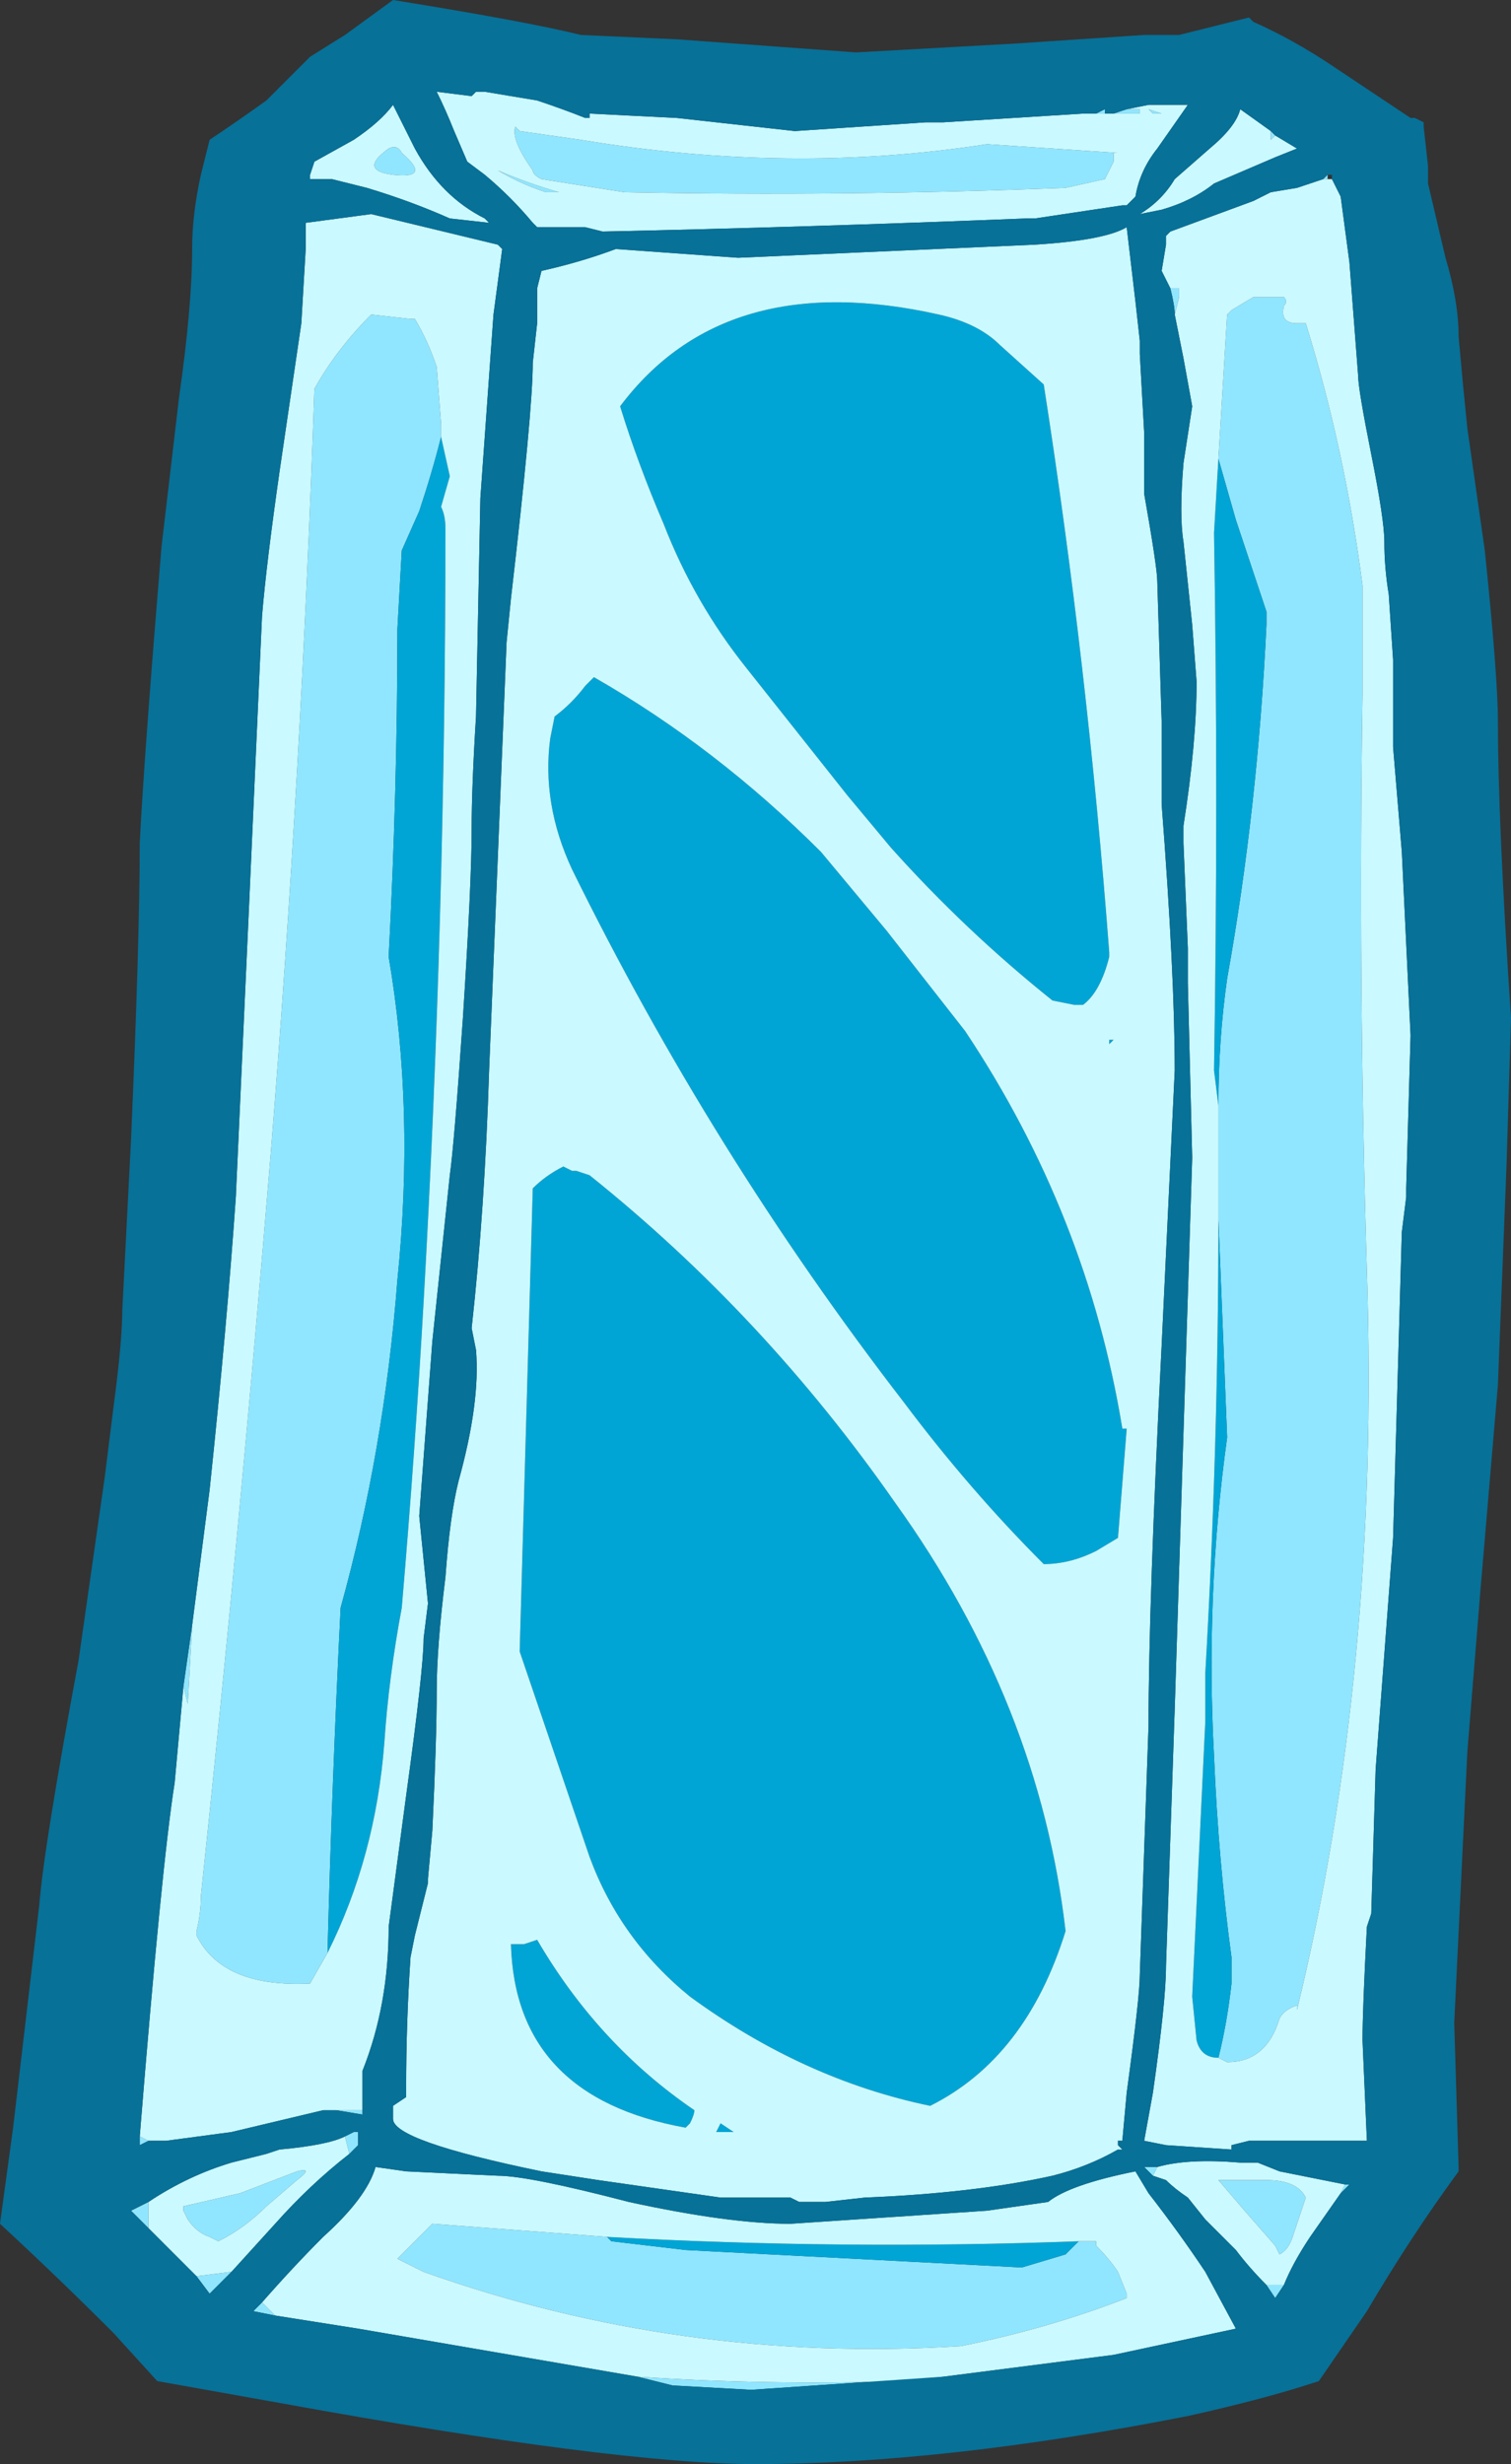 <?xml version="1.0" encoding="UTF-8" standalone="no"?>
<svg xmlns:ffdec="https://www.free-decompiler.com/flash" xmlns:xlink="http://www.w3.org/1999/xlink" ffdec:objectType="frame" height="197.4px" width="121.1px" xmlns="http://www.w3.org/2000/svg">
  <rect width="100%" height="100%" fill="#333333" stroke="none"/>
  <g transform="matrix(1.0, 0.0, 0.0, 1.0, 103.25, 74.9)">
    <use ffdec:characterId="986" height="28.2" transform="matrix(7.0, 0.0, 0.0, 7.0, -103.25, -74.9)" width="17.3" xlink:href="#shape0"/>
  </g>
  <defs>
    <g id="shape0" transform="matrix(1.0, 0.0, 0.0, 1.0, 14.75, 10.7)">
      <path d="M0.95 11.2 L0.9 11.35 0.95 11.2 M0.9 13.8 L0.85 13.8 0.9 13.8 M-1.3 -7.1 Q-1.3 -7.2 -1.35 -7.4 L-1.25 -7.4 -1.25 -7.3 -1.3 -7.1 M0.4 -8.65 L0.45 -8.7 0.45 -8.65 0.4 -8.65 M-0.8 -5.45 L-0.7 -7.1 -0.65 -7.15 -0.4 -7.3 -0.05 -7.3 Q0.0 -7.25 -0.05 -7.2 -0.1 -7.0 0.1 -7.0 L0.2 -7.0 Q0.65 -5.55 0.85 -4.0 0.85 -3.35 0.85 -2.75 0.8 0.55 0.9 3.85 1.05 8.4 0.1 12.3 L0.1 12.25 Q-0.05 12.3 -0.1 12.4 -0.25 12.9 -0.7 12.9 L-0.8 12.85 Q-0.7 12.45 -0.65 12.0 L-0.65 11.7 Q-0.8 10.6 -0.85 9.4 -0.95 7.55 -0.7 5.75 L-0.8 3.25 -0.8 1.95 Q-0.8 1.2 -0.7 0.5 -0.35 -1.45 -0.25 -3.55 L-0.25 -3.7 -0.6 -4.75 -0.8 -5.45 M0.65 14.3 L0.7 14.3 0.6 14.4 0.65 14.3 M-0.05 15.45 L-0.15 15.6 -0.25 15.45 -0.05 15.45 M-1.55 14.2 L-1.65 14.1 -1.5 14.1 -1.55 14.2 M0.15 14.6 Q0.1 14.75 0.05 14.9 0.0 15.05 -0.1 15.1 L-0.15 15.0 -0.5 14.6 -0.8 14.25 Q-0.55 14.25 -0.25 14.25 0.1 14.25 0.2 14.45 L0.15 14.6 M-9.05 -7.9 L-9.0 -7.85 -9.05 -7.9 M-10.6 13.45 L-10.6 13.5 -10.9 13.45 -10.6 13.45 M-13.05 13.8 L-13.15 13.85 -13.15 13.75 -13.05 13.8 M-12.65 8.6 L-12.55 7.9 -12.6 8.8 -12.65 8.6 M-8.6 -8.1 L-8.4 -8.1 -8.6 -8.1 M-1.85 -9.45 L-1.7 -9.45 -1.7 -9.4 -2.0 -9.4 -1.85 -9.45 M-2.1 -9.4 L-2.35 -9.4 -2.2 -9.4 -2.1 -9.45 -2.1 -9.4 M-0.2 -9.2 L-0.15 -9.15 -0.2 -9.1 -0.2 -9.2 M-1.5 -9.4 L-1.55 -9.4 -1.6 -9.45 -1.45 -9.4 -1.5 -9.4 M-1.95 -8.95 L-2.0 -8.95 -2.0 -8.85 -2.1 -8.65 -2.55 -8.55 Q-5.1 -8.45 -7.6 -8.5 L-8.55 -8.65 Q-8.65 -8.7 -8.65 -8.75 -8.9 -9.1 -8.85 -9.25 L-8.8 -9.2 -8.1 -9.1 Q-5.7 -8.7 -3.45 -9.05 L-1.95 -8.95 M-10.3 -9.0 Q-10.2 -9.05 -10.15 -8.95 -9.8 -8.65 -10.25 -8.7 -10.65 -8.75 -10.3 -9.0 M-9.0 -8.2 L-9.0 -8.15 -9.0 -8.2 M-8.7 -8.1 L-8.7 -8.1 M-8.7 -8.05 L-8.7 -8.05 M-8.35 -8.5 L-8.5 -8.5 Q-8.8 -8.6 -9.05 -8.75 -8.7 -8.6 -8.35 -8.5 M-11.0 11.65 L-11.2 12.0 Q-12.2 12.05 -12.5 11.45 L-12.5 11.4 Q-12.45 11.2 -12.45 11.0 -12.0 6.75 -11.65 2.5 -11.3 -1.85 -11.15 -6.25 -10.9 -6.7 -10.5 -7.1 L-10.05 -7.05 -10.0 -7.05 Q-9.85 -6.8 -9.75 -6.5 L-9.7 -5.85 -9.7 -5.7 Q-9.8 -5.3 -9.95 -4.85 L-10.15 -4.4 -10.2 -3.5 Q-10.2 -1.65 -10.3 0.25 -10.0 2.0 -10.2 3.95 -10.35 5.9 -10.85 7.7 -10.95 9.7 -11.0 11.65 M-10.8 13.75 L-10.7 13.7 -10.65 13.7 -10.65 13.85 -10.75 13.95 -10.8 13.75 M-12.1 15.3 L-12.35 15.55 -12.5 15.35 -12.1 15.3 M-13.05 14.8 L-13.25 14.6 -13.05 14.5 -13.05 14.8 M-11.7 14.55 Q-11.95 14.8 -12.25 14.95 L-12.35 14.9 Q-12.5 14.85 -12.6 14.7 L-12.65 14.6 -12.65 14.55 -12.0 14.4 -11.35 14.15 Q-11.15 14.1 -11.35 14.25 L-11.7 14.55 M-12.05 12.7 L-12.05 12.7 M-1.4 13.85 L-1.4 13.85 M-11.6 15.8 L-11.85 15.75 -11.75 15.65 -11.6 15.8 M-3.95 16.5 L-6.15 16.65 -7.05 16.6 -7.45 16.5 Q-5.95 16.6 -4.45 16.55 L-3.95 16.5 M-2.4 14.95 L-2.2 14.95 -2.2 15.0 Q-2.05 15.15 -1.95 15.3 L-1.85 15.55 -1.85 15.6 Q-2.75 15.95 -3.75 16.15 -6.95 16.35 -9.9 15.3 L-10.2 15.15 -9.8 14.75 -7.8 14.9 -7.75 14.95 -6.9 15.05 -3.05 15.25 -2.55 15.1 -2.4 14.95" fill="#90e6ff" fill-rule="evenodd" stroke="none"/>
      <path d="M-0.8 -5.45 L-0.6 -4.75 -0.25 -3.7 -0.25 -3.55 Q-0.35 -1.45 -0.7 0.5 -0.8 1.2 -0.8 1.95 L-0.85 1.55 Q-0.8 -1.55 -0.85 -4.6 L-0.8 -5.45 M-0.8 3.25 L-0.7 5.75 Q-0.95 7.55 -0.85 9.4 -0.8 10.6 -0.65 11.7 L-0.65 12.0 Q-0.7 12.45 -0.8 12.85 -1.0 12.85 -1.05 12.65 L-1.1 12.15 -0.95 9.0 -0.95 8.45 Q-0.8 5.85 -0.8 3.25 M-7.15 -4.7 Q-7.45 -5.4 -7.65 -6.05 -6.45 -7.65 -4.0 -7.1 -3.55 -7.0 -3.3 -6.75 L-2.8 -6.3 Q-2.3 -3.1 -2.05 0.2 L-2.05 0.25 Q-2.15 0.65 -2.35 0.8 L-2.45 0.8 -2.7 0.75 Q-3.7 -0.05 -4.55 -1.0 L-5.05 -1.6 -6.2 -3.05 Q-6.8 -3.8 -7.15 -4.7 M-11.0 11.65 Q-10.95 9.7 -10.85 7.7 -10.35 5.9 -10.2 3.95 -10.0 2.0 -10.3 0.25 -10.2 -1.65 -10.2 -3.5 L-10.15 -4.4 -9.95 -4.85 Q-9.8 -5.3 -9.7 -5.7 L-9.6 -5.25 -9.7 -4.9 Q-9.65 -4.8 -9.65 -4.65 -9.65 -0.2 -9.9 4.2 -10.0 5.95 -10.15 7.7 -10.3 8.5 -10.35 9.25 -10.45 10.55 -11.0 11.65 M-8.9 11.55 L-8.75 11.55 -8.6 11.5 Q-7.9 12.7 -6.8 13.45 -6.8 13.5 -6.85 13.6 L-6.9 13.65 Q-8.85 13.3 -8.9 11.55 M-8.65 2.9 Q-8.5 2.75 -8.3 2.65 L-8.2 2.7 -8.15 2.7 -8.0 2.75 Q-6.0 4.35 -4.5 6.5 -2.85 8.8 -2.55 11.4 -3.0 12.85 -4.1 13.4 -5.55 13.1 -6.85 12.15 -7.65 11.5 -8.0 10.55 L-8.8 8.2 -8.65 2.9 M-2.05 1.2 L-2.0 1.2 -2.05 1.25 -2.05 1.2 M-8.05 -2.85 L-7.95 -2.95 Q-6.55 -2.15 -5.35 -0.95 L-4.6 -0.05 -3.7 1.1 Q-2.3 3.2 -1.9 5.65 L-1.85 5.65 -1.95 6.9 -2.2 7.05 Q-2.5 7.2 -2.8 7.2 -3.65 6.35 -4.4 5.35 -6.6 2.5 -8.2 -0.75 -8.55 -1.5 -8.45 -2.25 L-8.4 -2.5 Q-8.2 -2.65 -8.05 -2.85 M-6.55 13.7 L-6.5 13.6 -6.35 13.7 -6.55 13.7 M-2.4 14.95 L-2.55 15.1 -3.05 15.25 -6.9 15.05 -7.75 14.95 -7.8 14.9 Q-5.1 15.05 -2.4 14.95" fill="#00a5d5" fill-rule="evenodd" stroke="none"/>
      <path d="M0.5 -8.65 L0.6 -8.45 0.7 -7.7 0.8 -6.4 Q0.8 -6.25 0.95 -5.5 1.1 -4.75 1.1 -4.5 1.1 -4.2 1.15 -3.9 L1.2 -3.15 1.2 -2.15 1.3 -0.95 1.4 1.15 1.35 2.9 1.35 3.0 1.3 3.4 1.2 6.9 1.0 9.55 0.95 11.2 0.9 11.35 Q0.85 12.3 0.85 12.65 L0.9 13.8 0.85 13.8 -0.45 13.8 -0.65 13.85 -0.65 13.9 -1.4 13.85 -1.65 13.8 -1.55 13.25 Q-1.4 12.2 -1.4 11.8 L-1.3 8.85 -1.1 2.55 -1.15 0.55 -1.15 0.15 -1.2 -1.05 -1.2 -1.25 Q-1.05 -2.2 -1.05 -2.9 L-1.1 -3.55 -1.2 -4.5 Q-1.25 -4.8 -1.2 -5.4 L-1.1 -6.05 -1.2 -6.6 -1.3 -7.1 -1.25 -7.3 -1.25 -7.4 -1.35 -7.4 -1.45 -7.6 -1.4 -7.9 -1.4 -8.0 -1.35 -8.05 -0.4 -8.4 -0.2 -8.5 0.1 -8.55 0.4 -8.65 0.45 -8.65 0.5 -8.65 M-0.8 12.85 L-0.7 12.9 Q-0.25 12.9 -0.1 12.4 -0.05 12.3 0.1 12.25 L0.1 12.3 Q1.05 8.4 0.9 3.85 0.8 0.55 0.85 -2.75 0.85 -3.35 0.85 -4.0 0.65 -5.55 0.2 -7.0 L0.1 -7.0 Q-0.1 -7.0 -0.05 -7.2 0.0 -7.25 -0.05 -7.3 L-0.4 -7.3 -0.65 -7.15 -0.7 -7.1 -0.8 -5.45 -0.85 -4.6 Q-0.8 -1.55 -0.85 1.55 L-0.8 1.95 -0.8 3.25 Q-0.8 5.85 -0.95 8.45 L-0.95 9.0 -1.1 12.15 -1.05 12.65 Q-1.0 12.85 -0.8 12.85 M0.65 14.3 L0.6 14.4 0.25 14.9 Q0.05 15.2 -0.05 15.45 L-0.25 15.45 Q-0.45 15.25 -0.6 15.05 L-0.95 14.7 -1.15 14.45 Q-1.3 14.35 -1.4 14.25 L-1.55 14.2 -1.5 14.1 Q-1.15 14.0 -0.55 14.05 L-0.35 14.05 -0.1 14.15 0.65 14.3 M0.15 14.6 L0.2 14.45 Q0.1 14.25 -0.25 14.25 -0.55 14.25 -0.8 14.25 L-0.5 14.6 -0.15 15.0 -0.1 15.1 Q0.0 15.05 0.05 14.9 0.1 14.75 0.15 14.6 M-12.55 7.9 L-12.35 6.35 Q-12.15 4.45 -12.05 3.0 L-11.9 -0.3 -11.75 -3.65 Q-11.7 -4.25 -11.55 -5.3 L-11.3 -7.0 -11.25 -7.85 -11.25 -8.15 -10.5 -8.25 -9.05 -7.9 -9.0 -7.85 -9.1 -7.1 -9.25 -5.0 -9.3 -2.5 Q-9.35 -1.7 -9.35 -1.2 -9.35 -0.6 -9.45 0.95 -9.55 2.4 -9.6 2.75 L-9.8 4.65 -9.95 6.65 -9.85 7.65 -9.9 8.05 Q-9.9 8.4 -10.1 9.85 L-10.3 11.35 Q-10.3 12.25 -10.6 13.0 L-10.6 13.45 -10.9 13.45 -11.05 13.45 -12.1 13.7 -12.85 13.8 -13.05 13.8 -13.15 13.75 Q-12.9 10.65 -12.75 9.7 L-12.65 8.6 -12.6 8.8 -12.55 7.9 M-8.6 -8.1 L-8.65 -8.15 Q-8.9 -8.45 -9.2 -8.7 L-9.4 -8.85 -9.55 -9.2 Q-9.65 -9.45 -9.75 -9.65 L-9.35 -9.6 -9.3 -9.65 -9.2 -9.65 -8.6 -9.55 Q-8.3 -9.45 -8.05 -9.35 L-8.0 -9.35 -8.0 -9.4 -7.0 -9.35 -5.65 -9.2 -4.15 -9.3 -3.95 -9.3 -2.35 -9.4 -2.1 -9.4 -2.0 -9.4 -1.7 -9.4 -1.7 -9.45 -1.85 -9.45 -1.6 -9.5 -1.15 -9.5 -1.5 -9.0 Q-1.7 -8.75 -1.75 -8.45 L-1.85 -8.35 -1.9 -8.35 -2.9 -8.2 -3.0 -8.2 Q-5.5 -8.1 -7.85 -8.05 L-8.05 -8.1 -8.4 -8.1 -8.6 -8.1 M-0.2 -9.2 L-0.2 -9.1 -0.15 -9.15 0.1 -9.0 -0.15 -8.9 -0.85 -8.6 Q-1.1 -8.4 -1.45 -8.3 L-1.7 -8.25 Q-1.45 -8.4 -1.3 -8.65 L-0.9 -9.0 Q-0.6 -9.25 -0.55 -9.45 L-0.2 -9.2 M-1.5 -9.4 L-1.45 -9.4 -1.6 -9.45 -1.55 -9.4 -1.5 -9.4 M-1.95 -8.95 L-3.45 -9.05 Q-5.7 -8.7 -8.1 -9.1 L-8.8 -9.2 -8.85 -9.25 Q-8.9 -9.1 -8.65 -8.75 -8.65 -8.7 -8.55 -8.65 L-7.6 -8.5 Q-5.1 -8.45 -2.55 -8.55 L-2.1 -8.65 -2.0 -8.85 -2.0 -8.95 -1.95 -8.95 M-1.85 -8.1 L-1.75 -7.25 -1.7 -6.8 -1.7 -6.65 -1.65 -5.75 -1.65 -5.05 Q-1.5 -4.2 -1.5 -4.05 L-1.45 -2.45 -1.45 -1.5 Q-1.3 0.45 -1.3 1.55 L-1.45 4.7 Q-1.6 7.65 -1.6 9.05 L-1.7 11.9 Q-1.7 12.15 -1.85 13.25 L-1.9 13.8 -1.95 13.8 -1.95 13.85 -1.9 13.9 -1.95 13.9 Q-2.3 14.1 -2.7 14.2 -3.6 14.4 -4.85 14.45 L-5.3 14.5 -5.6 14.5 -5.7 14.45 -6.5 14.45 -7.9 14.25 -8.55 14.15 Q-10.25 13.8 -10.25 13.55 -10.25 13.45 -10.25 13.4 L-10.1 13.3 -10.1 13.2 Q-10.1 12.45 -10.05 11.7 L-10.0 11.45 -9.85 10.85 -9.85 10.8 -9.8 10.25 Q-9.75 9.2 -9.75 8.65 -9.75 8.15 -9.65 7.35 -9.6 6.65 -9.5 6.25 -9.25 5.35 -9.3 4.75 L-9.35 4.5 Q-9.2 3.15 -9.15 1.55 L-8.95 -3.35 -8.9 -3.85 Q-8.65 -6.0 -8.65 -6.55 L-8.6 -7.0 -8.6 -7.4 -8.55 -7.6 Q-8.1 -7.7 -7.7 -7.85 L-6.3 -7.75 -2.9 -7.9 Q-2.1 -7.95 -1.85 -8.1 M-10.7 -9.1 Q-10.4 -9.3 -10.25 -9.5 L-10.0 -9.0 Q-9.7 -8.45 -9.2 -8.2 L-9.15 -8.15 -9.6 -8.2 Q-10.05 -8.4 -10.55 -8.55 L-10.95 -8.65 -11.2 -8.65 -11.2 -8.7 -11.15 -8.85 -10.7 -9.1 M-10.3 -9.0 Q-10.65 -8.75 -10.25 -8.7 -9.8 -8.65 -10.15 -8.95 -10.2 -9.05 -10.3 -9.0 M-9.0 -8.2 L-9.0 -8.15 -9.0 -8.2 M-8.35 -8.5 Q-8.7 -8.6 -9.05 -8.75 -8.8 -8.6 -8.5 -8.5 L-8.35 -8.5 M-7.15 -4.7 Q-6.8 -3.8 -6.2 -3.05 L-5.05 -1.6 -4.55 -1.0 Q-3.7 -0.05 -2.7 0.75 L-2.45 0.8 -2.35 0.8 Q-2.15 0.65 -2.05 0.25 L-2.05 0.2 Q-2.3 -3.1 -2.8 -6.3 L-3.3 -6.75 Q-3.55 -7.0 -4.0 -7.1 -6.45 -7.65 -7.65 -6.05 -7.45 -5.4 -7.15 -4.7 M-9.7 -5.7 L-9.7 -5.85 -9.75 -6.5 Q-9.85 -6.8 -10.0 -7.05 L-10.05 -7.05 -10.5 -7.1 Q-10.9 -6.7 -11.15 -6.25 -11.3 -1.85 -11.65 2.5 -12.0 6.75 -12.45 11.0 -12.45 11.2 -12.5 11.4 L-12.5 11.45 Q-12.2 12.05 -11.2 12.0 L-11.0 11.65 Q-10.45 10.55 -10.35 9.25 -10.3 8.5 -10.15 7.7 -10.0 5.95 -9.9 4.2 -9.65 -0.2 -9.65 -4.65 -9.65 -4.8 -9.7 -4.9 L-9.6 -5.25 -9.7 -5.7 M-8.05 -2.85 Q-8.2 -2.65 -8.4 -2.5 L-8.45 -2.25 Q-8.55 -1.5 -8.2 -0.75 -6.6 2.5 -4.4 5.35 -3.65 6.35 -2.8 7.2 -2.5 7.2 -2.2 7.05 L-1.95 6.9 -1.85 5.65 -1.9 5.65 Q-2.3 3.2 -3.7 1.1 L-4.6 -0.05 -5.35 -0.95 Q-6.55 -2.15 -7.95 -2.95 L-8.05 -2.85 M-2.05 1.2 L-2.05 1.25 -2.0 1.2 -2.05 1.2 M-8.65 2.9 L-8.8 8.2 -8.0 10.55 Q-7.65 11.5 -6.85 12.15 -5.55 13.1 -4.1 13.4 -3.0 12.85 -2.55 11.4 -2.85 8.8 -4.5 6.5 -6.0 4.35 -8.0 2.75 L-8.15 2.7 -8.2 2.7 -8.3 2.65 Q-8.5 2.75 -8.65 2.9 M-8.9 11.55 Q-8.85 13.3 -6.9 13.65 L-6.85 13.6 Q-6.8 13.5 -6.8 13.45 -7.9 12.7 -8.6 11.5 L-8.75 11.55 -8.9 11.55 M-10.8 13.75 L-10.75 13.95 Q-11.2 14.3 -11.6 14.75 L-12.1 15.3 -12.5 15.35 -13.05 14.8 -13.05 14.5 Q-12.6 14.2 -12.1 14.05 L-11.7 13.95 -11.55 13.9 Q-11.0 13.85 -10.8 13.75 M-6.55 13.7 L-6.35 13.7 -6.5 13.6 -6.55 13.7 M-1.4 13.85 L-1.4 13.85 M-12.05 12.7 L-12.05 12.7 M-11.7 14.55 L-11.35 14.25 Q-11.15 14.1 -11.35 14.15 L-12.0 14.4 -12.65 14.55 -12.65 14.6 -12.6 14.7 Q-12.5 14.85 -12.35 14.9 L-12.25 14.95 Q-11.95 14.8 -11.7 14.55 M-11.6 15.8 L-11.75 15.65 Q-11.4 15.25 -11.05 14.9 -10.55 14.45 -10.45 14.1 L-10.1 14.15 -9.05 14.2 Q-8.7 14.2 -7.55 14.5 -6.4 14.75 -5.7 14.75 L-3.45 14.6 -2.75 14.5 Q-2.5 14.3 -1.75 14.15 L-1.6 14.4 Q-1.25 14.85 -0.95 15.3 L-0.6 15.95 -2.0 16.25 -3.95 16.5 -4.45 16.55 Q-5.95 16.6 -7.45 16.5 L-10.65 15.95 -11.6 15.8 M-7.8 14.9 L-9.8 14.75 -10.2 15.15 -9.9 15.3 Q-6.95 16.35 -3.75 16.15 -2.75 15.95 -1.85 15.6 L-1.85 15.55 -1.95 15.3 Q-2.05 15.15 -2.2 15.0 L-2.2 14.95 -2.4 14.95 Q-5.1 15.05 -7.8 14.9" fill="#caf9ff" fill-rule="evenodd" stroke="none"/>
      <path d="M0.5 -8.65 L0.5 -8.7 0.45 -8.7 0.4 -8.65 0.1 -8.55 -0.2 -8.5 -0.4 -8.4 -1.35 -8.05 -1.4 -8.0 -1.4 -7.9 -1.45 -7.6 -1.35 -7.4 Q-1.3 -7.2 -1.3 -7.1 L-1.2 -6.6 -1.1 -6.05 -1.2 -5.4 Q-1.25 -4.8 -1.2 -4.5 L-1.1 -3.55 -1.05 -2.9 Q-1.05 -2.2 -1.2 -1.25 L-1.2 -1.05 -1.15 0.15 -1.15 0.55 -1.1 2.55 -1.3 8.85 -1.4 11.8 Q-1.4 12.2 -1.55 13.25 L-1.65 13.8 -1.4 13.85 -0.65 13.9 -0.65 13.85 -0.45 13.8 0.85 13.8 0.9 13.8 0.85 12.65 Q0.85 12.3 0.9 11.35 L0.95 11.2 1.0 9.55 1.2 6.9 1.3 3.4 1.35 3.0 1.35 2.9 1.4 1.15 1.3 -0.95 1.2 -2.15 1.2 -3.15 1.15 -3.9 Q1.1 -4.2 1.1 -4.5 1.1 -4.75 0.95 -5.5 0.8 -6.25 0.8 -6.4 L0.7 -7.7 0.6 -8.45 0.5 -8.65 M1.55 -9.3 L1.55 -9.25 1.6 -8.8 1.6 -8.6 1.8 -7.75 Q1.95 -7.25 1.95 -6.85 L2.0 -6.3 2.05 -5.8 2.25 -4.4 Q2.4 -2.95 2.4 -2.45 2.4 -1.3 2.55 0.95 L2.5 2.6 2.4 5.15 2.2 7.5 2.05 9.35 1.9 12.45 1.95 14.1 1.95 14.15 Q1.4 14.9 0.9 15.75 L0.35 16.55 Q-0.25 16.75 -1.15 16.95 -3.95 17.5 -6.1 17.5 -7.7 17.5 -11.55 16.8 L-12.95 16.55 -13.45 16.0 Q-14.1 15.35 -14.75 14.75 L-14.6 13.65 -14.3 11.1 Q-14.25 10.45 -13.85 8.3 L-13.55 6.2 -13.45 5.4 Q-13.35 4.65 -13.35 4.3 L-13.25 2.35 Q-13.15 0.05 -13.15 -1.05 -13.1 -2.05 -12.9 -4.45 L-12.7 -6.15 Q-12.55 -7.2 -12.55 -7.85 -12.55 -8.25 -12.45 -8.7 L-12.35 -9.1 Q-12.05 -9.3 -11.7 -9.55 L-11.2 -10.05 -10.8 -10.3 -10.25 -10.7 Q-8.7 -10.45 -8.1 -10.3 L-7.0 -10.25 -4.95 -10.1 -3.15 -10.2 -1.65 -10.3 -1.25 -10.3 -0.45 -10.5 -0.4 -10.45 Q0.05 -10.25 0.5 -9.95 L1.4 -9.35 1.45 -9.35 1.55 -9.3 M0.6 14.4 L0.7 14.3 0.65 14.3 -0.1 14.15 -0.35 14.05 -0.55 14.05 Q-1.15 14.0 -1.5 14.1 L-1.65 14.1 -1.55 14.2 -1.4 14.25 Q-1.3 14.35 -1.15 14.45 L-0.95 14.7 -0.6 15.05 Q-0.45 15.25 -0.25 15.45 L-0.15 15.6 -0.05 15.45 Q0.05 15.2 0.25 14.9 L0.6 14.4 M-9.05 -7.9 L-10.5 -8.25 -11.25 -8.15 -11.25 -7.85 -11.3 -7.0 -11.55 -5.3 Q-11.7 -4.25 -11.75 -3.65 L-11.9 -0.3 -12.05 3.0 Q-12.15 4.45 -12.35 6.35 L-12.55 7.9 -12.65 8.6 -12.75 9.7 Q-12.9 10.65 -13.15 13.75 L-13.15 13.85 -13.05 13.8 -12.85 13.8 -12.1 13.7 -11.05 13.45 -10.9 13.45 -10.6 13.5 -10.6 13.45 -10.6 13.0 Q-10.3 12.25 -10.3 11.35 L-10.1 9.85 Q-9.9 8.4 -9.9 8.05 L-9.85 7.65 -9.95 6.65 -9.8 4.65 -9.6 2.75 Q-9.55 2.4 -9.45 0.95 -9.35 -0.6 -9.35 -1.2 -9.35 -1.7 -9.3 -2.5 L-9.25 -5.0 -9.1 -7.1 -9.0 -7.85 -9.05 -7.9 M-2.35 -9.4 L-3.95 -9.3 -4.15 -9.3 -5.65 -9.2 -7.0 -9.35 -8.0 -9.4 -8.0 -9.35 -8.05 -9.35 Q-8.3 -9.45 -8.6 -9.55 L-9.2 -9.65 -9.3 -9.65 -9.35 -9.6 -9.75 -9.65 Q-9.65 -9.45 -9.55 -9.2 L-9.4 -8.85 -9.2 -8.7 Q-8.9 -8.45 -8.65 -8.15 L-8.6 -8.1 -8.4 -8.1 -8.05 -8.1 -7.85 -8.05 Q-5.5 -8.1 -3.0 -8.2 L-2.9 -8.2 -1.9 -8.35 -1.85 -8.35 -1.75 -8.45 Q-1.7 -8.75 -1.5 -9.0 L-1.15 -9.5 -1.6 -9.5 -1.85 -9.45 -2.0 -9.4 -2.1 -9.4 -2.1 -9.45 -2.2 -9.4 -2.35 -9.4 M-0.15 -9.15 L-0.2 -9.2 -0.55 -9.45 Q-0.6 -9.25 -0.9 -9.0 L-1.3 -8.65 Q-1.45 -8.4 -1.7 -8.25 L-1.45 -8.3 Q-1.1 -8.4 -0.85 -8.6 L-0.15 -8.9 0.1 -9.0 -0.15 -9.15 M-1.85 -8.1 Q-2.1 -7.95 -2.9 -7.9 L-6.3 -7.75 -7.7 -7.85 Q-8.1 -7.7 -8.55 -7.6 L-8.6 -7.4 -8.6 -7.0 -8.65 -6.55 Q-8.65 -6.0 -8.9 -3.85 L-8.95 -3.35 -9.15 1.55 Q-9.2 3.15 -9.35 4.5 L-9.3 4.75 Q-9.25 5.35 -9.5 6.25 -9.6 6.65 -9.65 7.35 -9.75 8.15 -9.75 8.65 -9.75 9.2 -9.8 10.25 L-9.85 10.8 -9.85 10.85 -10.0 11.45 -10.05 11.7 Q-10.1 12.45 -10.1 13.2 L-10.1 13.3 -10.25 13.4 Q-10.25 13.45 -10.25 13.55 -10.25 13.8 -8.55 14.15 L-7.9 14.25 -6.5 14.45 -5.7 14.45 -5.6 14.5 -5.3 14.5 -4.85 14.45 Q-3.6 14.4 -2.7 14.2 -2.3 14.1 -1.95 13.9 L-1.9 13.9 -1.95 13.85 -1.95 13.8 -1.9 13.8 -1.85 13.25 Q-1.7 12.15 -1.7 11.9 L-1.6 9.05 Q-1.6 7.65 -1.45 4.7 L-1.3 1.55 Q-1.3 0.45 -1.45 -1.5 L-1.45 -2.45 -1.5 -4.05 Q-1.5 -4.2 -1.65 -5.05 L-1.65 -5.75 -1.7 -6.65 -1.7 -6.8 -1.75 -7.25 -1.85 -8.1 M-10.7 -9.1 L-11.15 -8.85 -11.2 -8.7 -11.2 -8.65 -10.95 -8.65 -10.55 -8.55 Q-10.05 -8.4 -9.6 -8.2 L-9.15 -8.15 -9.2 -8.2 Q-9.7 -8.45 -10.0 -9.0 L-10.25 -9.5 Q-10.4 -9.3 -10.7 -9.1 M-9.0 -8.15 L-9.0 -8.2 -9.0 -8.15 M-8.7 -8.05 L-8.7 -8.05 M-8.7 -8.1 L-8.7 -8.1 M-10.75 13.95 L-10.65 13.85 -10.65 13.7 -10.7 13.7 -10.8 13.75 Q-11.0 13.85 -11.55 13.9 L-11.7 13.95 -12.1 14.05 Q-12.6 14.2 -13.05 14.5 L-13.25 14.6 -13.05 14.8 -12.5 15.35 -12.35 15.55 -12.1 15.3 -11.6 14.75 Q-11.2 14.3 -10.75 13.95 M-11.75 15.65 L-11.85 15.75 -11.6 15.8 -10.65 15.95 -7.45 16.5 -7.05 16.6 -6.15 16.65 -3.95 16.5 -2.0 16.25 -0.6 15.95 -0.95 15.3 Q-1.25 14.85 -1.6 14.4 L-1.75 14.15 Q-2.5 14.3 -2.75 14.5 L-3.45 14.6 -5.7 14.75 Q-6.4 14.75 -7.55 14.5 -8.7 14.2 -9.05 14.2 L-10.1 14.15 -10.45 14.1 Q-10.55 14.45 -11.05 14.9 -11.4 15.25 -11.75 15.65" fill="#077198" fill-rule="evenodd" stroke="none"/>
    </g>
  </defs>
</svg>
